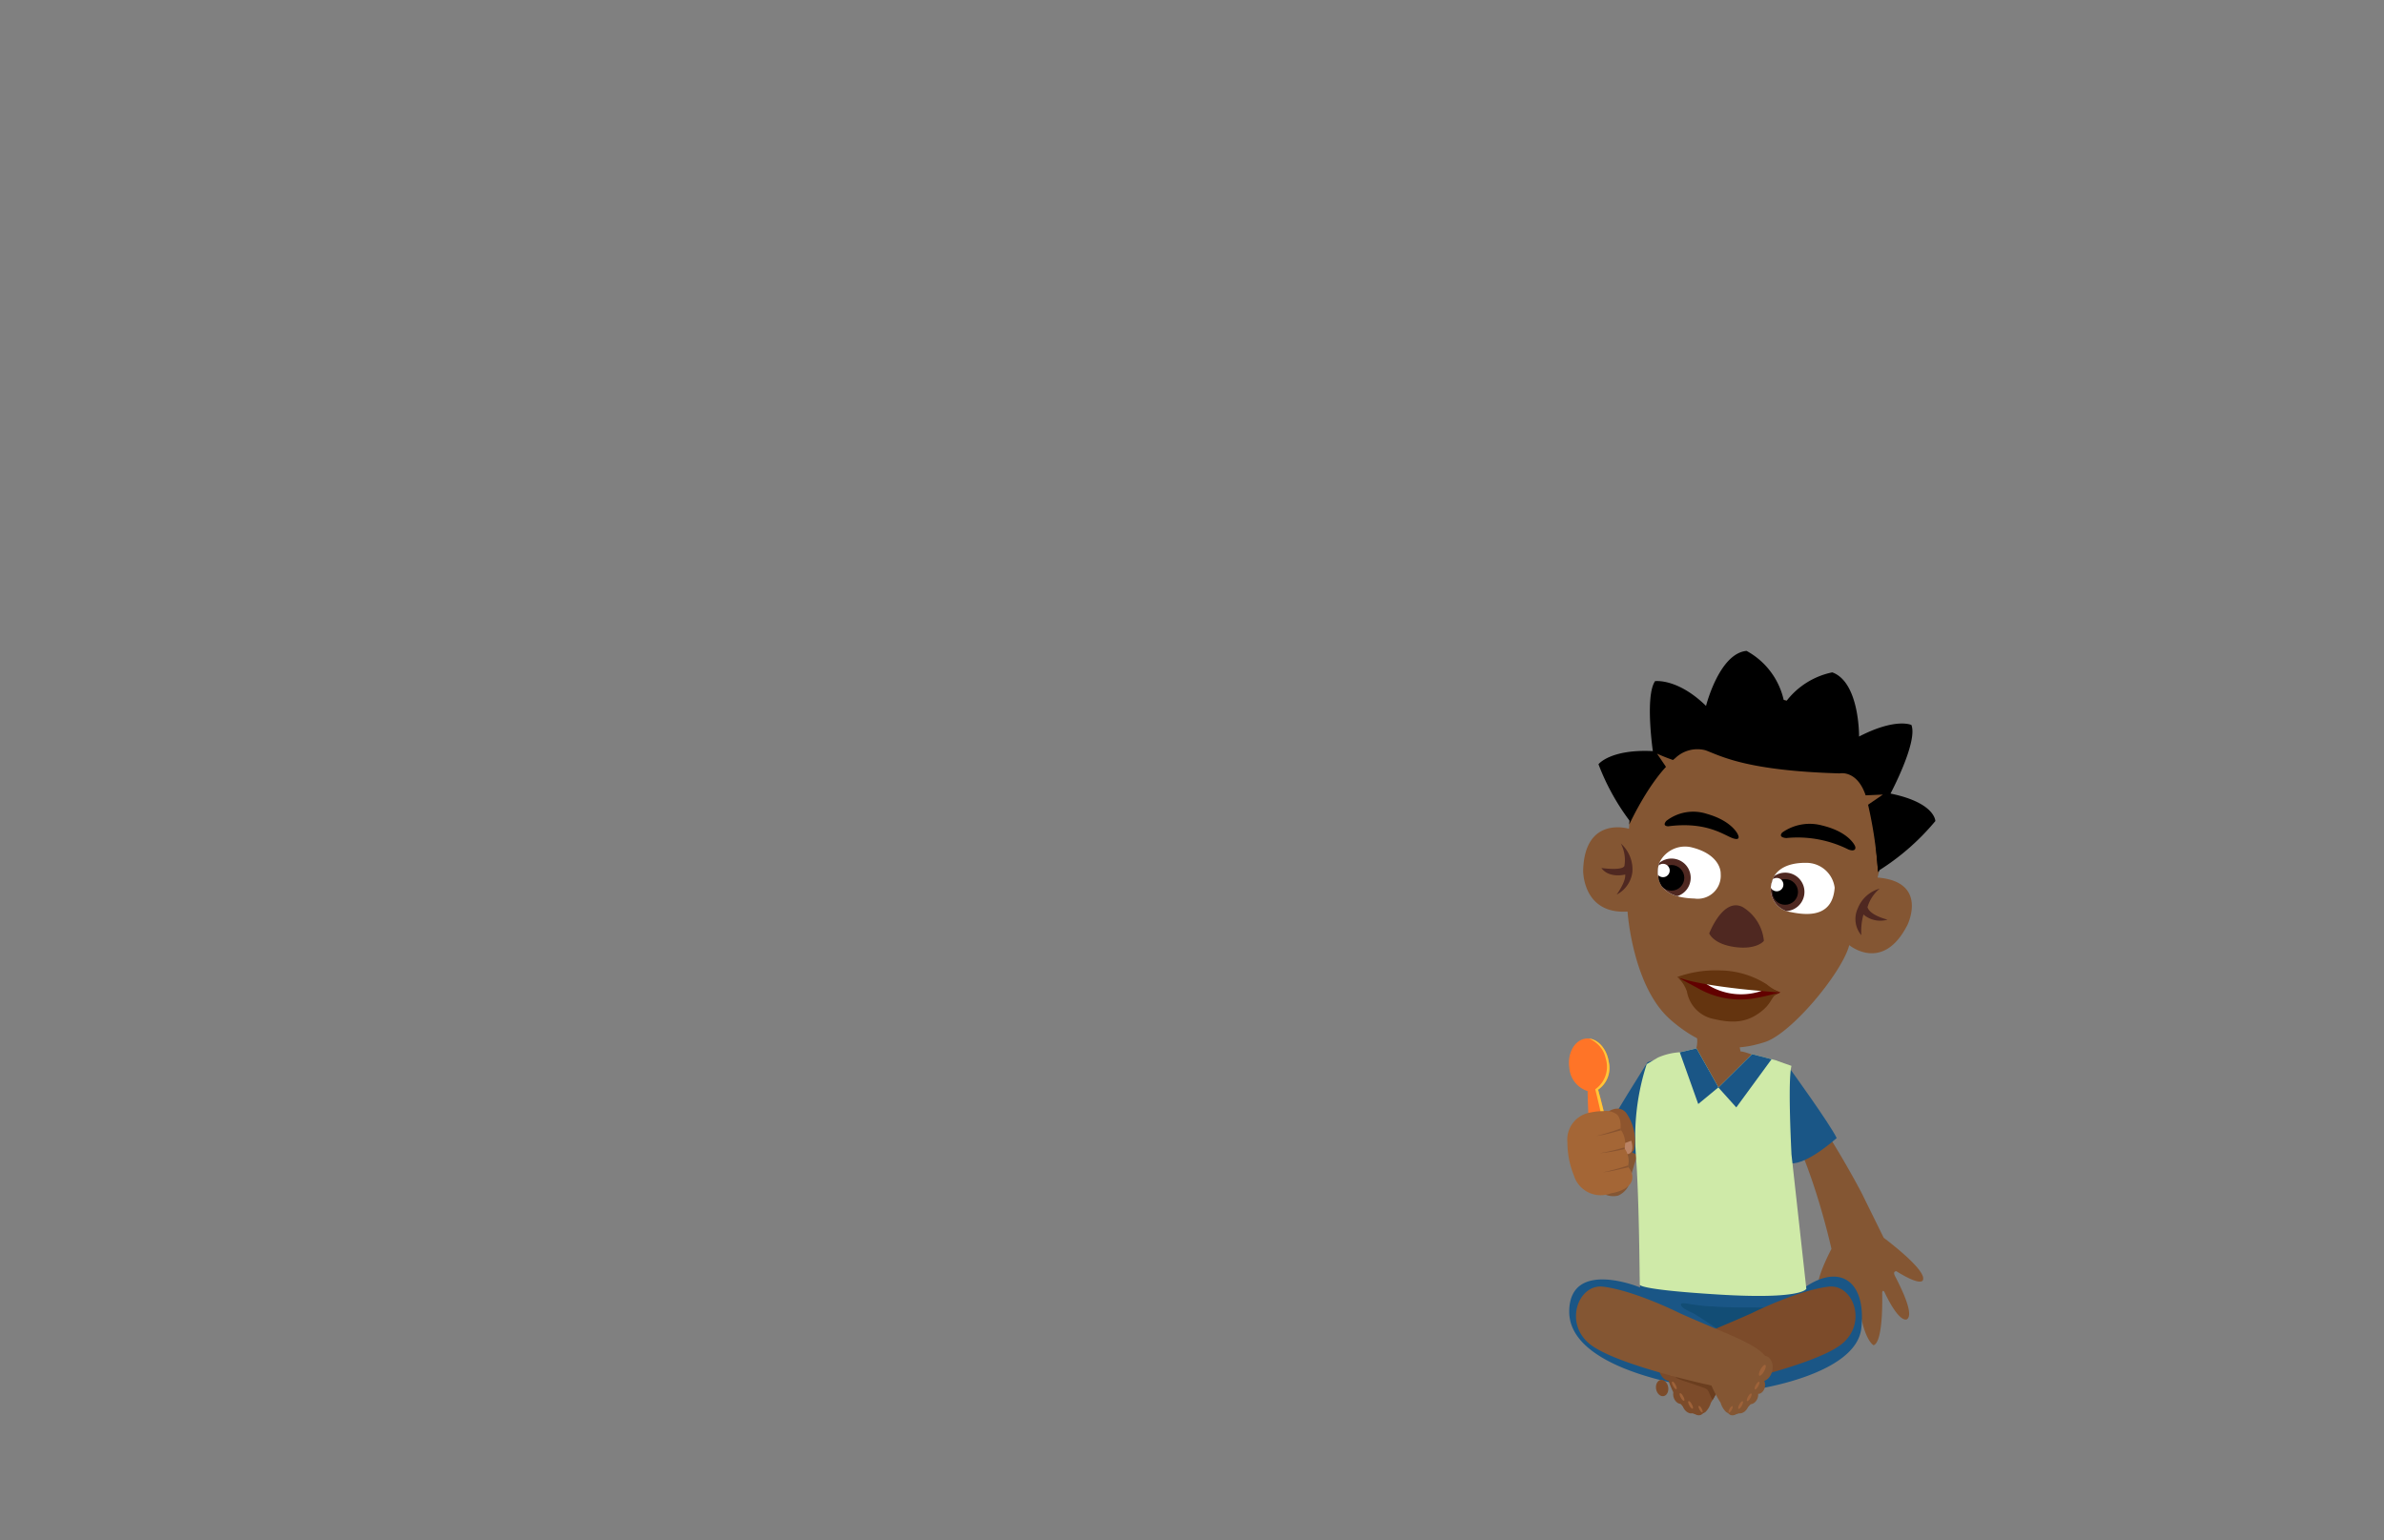 <svg id="Layer_7" data-name="Layer 7" xmlns="http://www.w3.org/2000/svg" xmlns:xlink="http://www.w3.org/1999/xlink" viewBox="0 0 260 168"><rect x="0" y="0" width="260" height="168" fill="#808080" stroke="none"/><defs><style>.cls-1{fill:#cfeaa8;}.cls-2{fill:#7c4b2a;}.cls-3{fill:#845633;}.cls-4{fill:#fff;}.cls-5{fill:#ff7427;}.cls-6{fill:#8e552e;}.cls-7{fill:#a46636;}.cls-8{fill:#1a5686;}.cls-9{fill:#124d75;}.cls-10{clip-path:url(#clip-path);}.cls-11{clip-path:url(#clip-path-2);}.cls-12{fill:#6b3e1f;}.cls-13{fill:#9e6239;}.cls-14{clip-path:url(#clip-path-3);}.cls-15{fill:#620100;}.cls-16{clip-path:url(#clip-path-4);}.cls-17{fill:#4f2821;}.cls-18{clip-path:url(#clip-path-5);}.cls-19{fill:#64340f;}.cls-20{clip-path:url(#clip-path-6);}.cls-21{fill:#ffc639;}.cls-22{clip-path:url(#clip-path-7);}.cls-23{fill:#ba8365;}.cls-24{clip-path:url(#clip-path-8);}.cls-25{fill:#895430;}</style><clipPath id="clip-path"><path class="cls-1" d="M195.38,125.91c-.09-1.85-.38-8.24,0-9.66l-1.53-.54a.43.43,0,0,0-.15-.06l-2.62-.68-3.66,3.63-2.4-4.26-1.77.42a7.06,7.06,0,0,0-2.43.58l-1.23.72a25.73,25.73,0,0,0-1.18,9.89c.36,4.54.42,14.14.42,14.14s-.52.54,8.63,1.1,9.54-.63,9.54-.63Z"/></clipPath><clipPath id="clip-path-2"><path class="cls-2" d="M186,154c-1.46,1-3.63-.93-4.49-5.12-.38-1.86,3.75-3.06,9.56-5.67,0,0,4.91-2.46,8.35-2.88,2.76-.33,4.39,4.22,1.17,6.46s-13,4.32-13,4.32a13.18,13.18,0,0,1-1,1.88A2.36,2.36,0,0,1,186,154Z"/></clipPath><clipPath id="clip-path-3"><path class="cls-3" d="M188.6,76.32a15.24,15.24,0,0,0-10.94,14.07s-4.84-1.48-5,4.55c0,0-.08,4.79,4.84,4.48,0,0,.54,8.17,4.68,11.79s7.34,3.38,10.28,2.45,8.47-7.64,9.22-10.58c0,0,3.67,3.07,6.35-2.21,0,0,2.32-4.7-3.26-5.16,0,0,3.21-12-4.41-16.8C193.12,74.41,188.6,76.32,188.6,76.32Z"/></clipPath><clipPath id="clip-path-4"><path class="cls-4" d="M180.9,94.25a3.1,3.1,0,0,1,3.52-1.85c2.5.59,3.26,2,3.24,2.93A2.51,2.51,0,0,1,184.8,98C182.32,97.93,180.35,97.06,180.9,94.25Z"/></clipPath><clipPath id="clip-path-5"><path class="cls-4" d="M200.09,96.82a3.11,3.11,0,0,0-2.91-2.71c-2.57-.09-3.67,1-3.9,2a2.5,2.5,0,0,0,2,3.36C197.74,100,199.88,99.68,200.09,96.82Z"/></clipPath><clipPath id="clip-path-6"><path class="cls-5" d="M173.15,119a2.88,2.88,0,0,1-2-2.54c-.23-1.58.56-3,1.75-3.18s2.34,1,2.56,2.57a2.88,2.88,0,0,1-1.17,3c.32,1.09.68,2.68,1.13,4.42,1.47,5.57.38,6.12-.21,6.2s-1.78,1-1.94-5.89C173.26,121.73,173.15,120.11,173.15,119Z"/></clipPath><clipPath id="clip-path-7"><path class="cls-6" d="M177.34,121.36a5.3,5.3,0,0,1,.89,4s-.61,1.22-1.42.26c0,0-.88-.87-1.47-4.36C175.34,121.29,176.51,120.4,177.34,121.36Z"/></clipPath><clipPath id="clip-path-8"><path class="cls-7" d="M175.68,130.15s2.65-.35,2.32-2.05a1.78,1.78,0,0,0-.46-.85,2.34,2.34,0,0,0-.37-2,2.44,2.44,0,0,0-.44-2.07s.16-1.2-.43-1.66a2,2,0,0,0-1.48-.33,6.11,6.11,0,0,0-1.33.14h0a3,3,0,0,0-2.55,3.26,10.14,10.14,0,0,0,.18,1.84,9.91,9.91,0,0,0,.53,1.78A3.06,3.06,0,0,0,175.68,130.15Z"/></clipPath></defs><path class="cls-3" d="M194.53,116.7A103.34,103.34,0,0,1,203,130.05l2.44,4.95s4.62,3.43,4.29,4.56c0,0,0,.89-2.92-.92,0,0-.4,0-.16.49s2.23,4.14,1.33,4.75c0,0-.77.61-2.48-3,0,0-.19-.28-.23.13,0,0,.18,5.31-.93,5.71,0,0-1.21-.54-1.7-5.26,0,0-1.09,4.17-2,4s.07-5.53.07-5.53-.06-.1-.26.1c0,0-1.27,1.64-2,1,0,0-1-.38,1.29-4.82,0,0-2.5-11.33-6.11-15.63,0,0-1.22-1.92-.78-3C192.88,117.57,193.33,116.1,194.53,116.7Z"/><path class="cls-8" d="M195.17,116.5s4.42,6.1,5.14,7.62c0,0-3.19,2.89-5,2.76,0,0-2.88-3.46-2.47-5.71,0,0-.93-5.88,2.29-4.67"/><rect class="cls-8" x="178.87" y="139.26" width="17.77" height="5.72"/><path class="cls-8" d="M178.78,140.38s-7.54-3.09-7.64,2.59,10.35,7.72,12.91,8.19a47.64,47.64,0,0,0,7.23.39S202.46,150,203,144.84s-2.36-7-6.07-4.5S184,142.54,178.78,140.38Z"/><path class="cls-9" d="M186.78,144.58a5.79,5.79,0,0,0,4.35,1.06,8.51,8.51,0,0,0,4.26-3.31c-.19.39-3.74.26-4.24.27-1.47,0-2.94,0-4.4-.12-.71,0-1.42-.12-2.12-.2-.31,0-1.62-.42-1.24.18.23.36,1.27.71,1.66,1C185.63,143.81,186.19,144.22,186.78,144.58Z"/><path class="cls-3" d="M182,116.79s-.53-1.44-1.69-.78a104.21,104.21,0,0,0-6.67,11.58,2.85,2.85,0,0,0,.19,1.35,2.24,2.24,0,0,0,2.64,1.46,2.33,2.33,0,0,0,1.1-1c.88-3.4,2.17-7.31,3.82-9.54C181.42,119.85,182.53,117.87,182,116.79Z"/><path class="cls-8" d="M179.68,115.86s-4.06,6.34-4.69,7.89c0,0,3.35,2.71,5.12,2.48,0,0,2.67-3.63,2.13-5.85,0,0,.58-5.92-2.56-4.52"/><path class="cls-3" d="M185,112.76a3.07,3.07,0,0,1,0,1.58c-.27.57-3.85.77-4.82,2s-.76,8.28-.76,8.28l.56,15.47s14.56.41,14.57.12.76-16.54.52-18.48.67-4.67-2.08-5.91-3.16-1.14-3.16-1.14a3.59,3.59,0,0,1,0-1.82,15.9,15.9,0,0,0-2.15-.82Z"/><path class="cls-1" d="M195.38,125.91c-.09-1.85-.38-8.24,0-9.66l-1.53-.54a.43.43,0,0,0-.15-.06l-2.62-.68-3.66,3.63-2.4-4.26-1.77.42a7.06,7.06,0,0,0-2.43.58l-1.23.72a25.73,25.73,0,0,0-1.18,9.89c.36,4.54.42,14.14.42,14.14s-.52.54,8.63,1.1,9.54-.63,9.54-.63Z"/><g class="cls-10"><polyline class="cls-8" points="182.68 113.32 185.21 120.41 187.4 118.6 189.36 120.78 193.9 114.58 183.69 111.95 182.32 113.68"/></g><path class="cls-2" d="M186,154c-1.46,1-3.63-.93-4.49-5.12-.38-1.86,3.75-3.06,9.56-5.67,0,0,4.91-2.46,8.35-2.88,2.76-.33,4.39,4.22,1.17,6.46s-13,4.32-13,4.32a13.18,13.18,0,0,1-1,1.88A2.36,2.36,0,0,1,186,154Z"/><g class="cls-11"><path class="cls-12" d="M181,148.56a2.8,2.8,0,0,0,1.21,1.4,7.61,7.61,0,0,0,1.73.75l1.83.63a1.12,1.12,0,0,1,.43.23,1,1,0,0,1,.21.36,6.16,6.16,0,0,0,.59,1.14,2,2,0,0,0,1,.78,2.41,2.41,0,0,0,1.9-.39,2,2,0,0,0,.57-.44,1.74,1.74,0,0,0,.36-.91,4.52,4.52,0,0,0-.82-2.7,7.44,7.44,0,0,0-1.59-2,6.25,6.25,0,0,0-1.26-.77,15.47,15.47,0,0,0-6.14-1.18,3.93,3.93,0,0,0-1.49.16,1.31,1.31,0,0,0-.88,1.13,1.26,1.26,0,0,0,.44.89,2.84,2.84,0,0,0,.9.5"/></g><ellipse class="cls-2" cx="181.97" cy="149.23" rx="1.06" ry="1.41" transform="translate(-24.34 36) rotate(-10.6)"/><ellipse class="cls-2" cx="182.4" cy="151.12" rx="0.67" ry="0.9" transform="matrix(0.98, -0.18, 0.18, 0.98, -24.68, 36.12)"/><ellipse class="cls-2" cx="183.18" cy="152.26" rx="0.67" ry="0.9" transform="translate(-42.94 77.36) rotate(-21.41)"/><ellipse class="cls-2" cx="184.25" cy="153.32" rx="0.67" ry="0.9" transform="translate(-54.38 130.66) rotate(-34.34)"/><ellipse class="cls-2" cx="185.08" cy="153.53" rx="0.67" ry="0.9" transform="translate(-54.35 131.16) rotate(-34.34)"/><ellipse class="cls-13" cx="182.01" cy="149.44" rx="0.22" ry="0.67" transform="translate(-49.6 106.84) rotate(-28.97)"/><ellipse class="cls-13" cx="182.6" cy="151.11" rx="0.15" ry="0.47" transform="translate(-50.34 107.34) rotate(-28.97)"/><ellipse class="cls-13" cx="183.44" cy="152.38" rx="0.15" ry="0.47" transform="translate(-50.85 107.9) rotate(-28.97)"/><ellipse class="cls-13" cx="184.38" cy="153.23" rx="0.15" ry="0.47" transform="translate(-51.15 108.47) rotate(-28.97)"/><ellipse class="cls-13" cx="185.47" cy="153.7" rx="0.13" ry="0.4" transform="translate(-51.24 109.05) rotate(-28.97)"/><path class="cls-3" d="M188.25,154c1.45,1,3.62-.93,4.48-5.12.38-1.86-3.75-3.06-9.56-5.67,0,0-4.9-2.46-8.34-2.88-2.77-.33-4.4,4.22-1.18,6.46s13,4.32,13,4.32a13.18,13.18,0,0,0,1,1.88A2.31,2.31,0,0,0,188.25,154Z"/><ellipse class="cls-3" cx="192.24" cy="149.23" rx="1.41" ry="1.06" transform="translate(10.21 310.76) rotate(-79.4)"/><ellipse class="cls-3" cx="191.81" cy="151.12" rx="0.9" ry="0.67" transform="translate(8 311.87) rotate(-79.4)"/><ellipse class="cls-3" cx="191.04" cy="152.26" rx="0.9" ry="0.67" transform="translate(-20.44 274.55) rotate(-68.59)"/><ellipse class="cls-3" cx="189.96" cy="153.32" rx="0.9" ry="0.67" transform="translate(-43.8 223.68) rotate(-55.66)"/><ellipse class="cls-3" cx="189.13" cy="153.53" rx="0.9" ry="0.67" transform="translate(-44.32 223.09) rotate(-55.66)"/><ellipse class="cls-13" cx="192.2" cy="149.44" rx="0.67" ry="0.22" transform="translate(-31.63 245.22) rotate(-61.03)"/><ellipse class="cls-13" cx="191.62" cy="151.11" rx="0.47" ry="0.15" transform="translate(-33.39 245.57) rotate(-61.03)"/><ellipse class="cls-13" cx="190.77" cy="152.38" rx="0.47" ry="0.15" transform="translate(-34.94 245.49) rotate(-61.03)"/><ellipse class="cls-13" cx="189.83" cy="153.23" rx="0.47" ry="0.15" transform="translate(-36.17 245.1) rotate(-61.03)"/><ellipse class="cls-13" cx="188.74" cy="153.7" rx="0.4" ry="0.13" transform="translate(-37.14 244.39) rotate(-61.03)"/><path class="cls-3" d="M188.6,76.32a15.24,15.24,0,0,0-10.94,14.07s-4.84-1.48-5,4.55c0,0-.08,4.79,4.84,4.48,0,0,.54,8.17,4.68,11.79s7.34,3.38,10.28,2.45,8.47-7.64,9.22-10.58c0,0,3.67,3.07,6.35-2.21,0,0,2.32-4.7-3.26-5.16,0,0,3.21-12-4.41-16.8C193.12,74.41,188.6,76.32,188.6,76.32Z"/><g class="cls-14"><path d="M177.53,90.08l0,.18s2.37-5.33,5.17-7.57a3.48,3.48,0,0,1,3.31-.86c1.73.65,4.52,2.23,14.62,2.52,0,0,2-.44,2.92,2.65a46.77,46.77,0,0,1,1.27,8.12s2-1.33,2.17-2.15,2.59-7.7,2.59-7.7l-1.21-6L204.16,76s.87-.73-5.94-1.54,2.11-1.77-5.78-.88-5.16.3-5.16.3l-12.23,7.54"/></g><path class="cls-15" d="M184.09,106.7c-.11,0-1-.06-1-.06l1.51,1.27,3.43,2.24,4.41-.45,1-1.12.73-.34-3.62-1.47-5.23-.4Z"/><path class="cls-4" d="M180.9,94.25a3.1,3.1,0,0,1,3.52-1.85c2.5.59,3.26,2,3.24,2.93A2.51,2.51,0,0,1,184.8,98C182.32,97.93,180.35,97.06,180.9,94.25Z"/><g class="cls-16"><circle class="cls-17" cx="182.29" cy="95.74" r="2.1" transform="translate(-23.61 94.7) rotate(-27.42)"/><circle cx="182.29" cy="95.74" r="1.4"/><circle class="cls-4" cx="181.37" cy="94.94" r="0.73"/></g><path class="cls-17" d="M186.41,101.8s.43,1.17,2.81,1.49,3.19-.68,3.15-.69a4.85,4.85,0,0,0-2.31-3.67C187.92,97.83,186.41,101.8,186.41,101.8Z"/><path class="cls-4" d="M200.09,96.82a3.11,3.11,0,0,0-2.91-2.71c-2.57-.09-3.67,1-3.9,2a2.5,2.5,0,0,0,2,3.36C197.74,100,199.88,99.68,200.09,96.82Z"/><g class="cls-18"><circle class="cls-17" cx="194.69" cy="97.28" r="2.1" transform="translate(-22.92 100.58) rotate(-27.42)"/><circle cx="194.69" cy="97.28" r="1.4"/><circle class="cls-4" cx="193.77" cy="96.48" r="0.73"/></g><path d="M181.73,89.53a4.79,4.79,0,0,1,4.41-.77c2.74.77,3.37,2.21,3.37,2.21s.45.78-.51.46-2.84-1.86-7.06-1.31C181.94,90.12,181.22,90.13,181.73,89.53Z"/><path class="cls-4" d="M185.52,106.89a6.91,6.91,0,0,0,6.58,1.19l-3.2-1.22Z"/><path d="M194.37,90.8a5.19,5.19,0,0,1,4.31-.78c2.62.62,3.44,1.87,3.61,2.21s0,.69-.7.42a12.4,12.4,0,0,0-6.77-1.25S193.87,91.37,194.37,90.8Z"/><path class="cls-19" d="M182.91,106.56a12.52,12.52,0,0,1,4.76-.72,9.7,9.7,0,0,1,5,1.51,6.38,6.38,0,0,0,1.43.89S185.94,107.73,182.91,106.56Z"/><path class="cls-19" d="M182.91,106.56a3.53,3.53,0,0,1,1.07,1.59,3.68,3.68,0,0,0,3,3c2.28.54,3.69.25,5.06-.8s1.07-1.81,2.1-2.13a23.16,23.16,0,0,1-3,.69,9.25,9.25,0,0,1-6-1.15Z"/><path class="cls-17" d="M176.77,92a3.78,3.78,0,0,1,1.26,3.1,3.21,3.21,0,0,1-1.72,2.47s1-1.34.94-2.19c0,0-1.76.46-2.6-.71,0,0,2.27.33,2.51-.23A3.87,3.87,0,0,0,176.77,92Z"/><path class="cls-17" d="M205,96.92a3.58,3.58,0,0,0-2.39,2.16A2.73,2.73,0,0,0,203,102a6.64,6.64,0,0,1,.23-2.26,2.81,2.81,0,0,0,2.63.56s-1.93-.45-2.19-1.36A4.14,4.14,0,0,1,205,96.92Z"/><path d="M177.78,89.59a25,25,0,0,1-3.45-6.24s1.29-1.66,5.93-1.43c0,0-.87-6,.24-7.63,0,0,2.45-.34,5.56,2.7,0,0,1.44-5.73,4.42-6a8.13,8.13,0,0,1,4.06,5.39l-2.29,3.12s-9.78.9-9.62,1.13-3.36,3.48-3.2,3.77S177.78,89.59,177.78,89.59Z"/><path d="M204.82,95a26,26,0,0,0,6.25-5.45s0-2-4.89-3c0,0,3-5.63,2.28-7.48,0,0-1.68-.82-5.71,1.26,0,0,.07-5.91-2.92-7a8.46,8.46,0,0,0-5.64,4.09l1.5,3.63s6,3.36,7.82,3.53c.3,0,1.22,4.49,1,4.73S204.82,95,204.82,95Z"/><path class="cls-3" d="M183.14,83.11a20.3,20.3,0,0,1-2.42-.91L182,84.09l1.49-.3"/><polyline class="cls-3" points="202.17 86.8 205.35 86.66 203.23 88.11"/><path class="cls-5" d="M173.15,119a2.88,2.88,0,0,1-2-2.54c-.23-1.58.56-3,1.75-3.18s2.34,1,2.56,2.57a2.88,2.88,0,0,1-1.17,3c.32,1.09.68,2.68,1.13,4.42,1.47,5.57.38,6.12-.21,6.2s-1.78,1-1.94-5.89C173.26,121.73,173.15,120.11,173.15,119Z"/><g class="cls-20"><path class="cls-21" d="M174,130.35a2.78,2.78,0,0,0,1.78-3c-.27-2.33-1.8-8.55-1.8-8.55a3,3,0,0,0,1.14-3.36c-.52-2.38-3.18-2.52-3.18-2.52l3.79-.54,2.52,17.68Z"/></g><path class="cls-6" d="M177.34,121.36a5.3,5.3,0,0,1,.89,4s-.61,1.22-1.42.26c0,0-.88-.87-1.47-4.36C175.34,121.29,176.51,120.4,177.34,121.36Z"/><g class="cls-22"><path class="cls-23" d="M177.91,124.41l-1.36.5s.39,1.24,1.14.91C178.29,125.56,177.91,124.41,177.91,124.41Z"/></g><path class="cls-7" d="M175.68,130.15s2.65-.35,2.32-2.05a1.78,1.78,0,0,0-.46-.85,2.34,2.34,0,0,0-.37-2,2.44,2.44,0,0,0-.44-2.07s.16-1.2-.43-1.66a2,2,0,0,0-1.48-.33,6.11,6.11,0,0,0-1.33.14h0a3,3,0,0,0-2.55,3.26,10.14,10.14,0,0,0,.18,1.84,9.91,9.91,0,0,0,.53,1.78A3.06,3.06,0,0,0,175.68,130.15Z"/><g class="cls-24"><path class="cls-25" d="M177.27,123.15l-1.58.42a12.62,12.62,0,0,1-1.6.33,25.93,25.93,0,0,0,3.1-1Z"/><path class="cls-25" d="M177.7,125.23l-1.6.32a14.66,14.66,0,0,1-1.62.22,24.3,24.3,0,0,0,3.16-.78Z"/><path class="cls-25" d="M178,127.21l-1.59.37a14.25,14.25,0,0,1-1.61.28,25.94,25.94,0,0,0,3.13-.88Z"/></g></svg>
